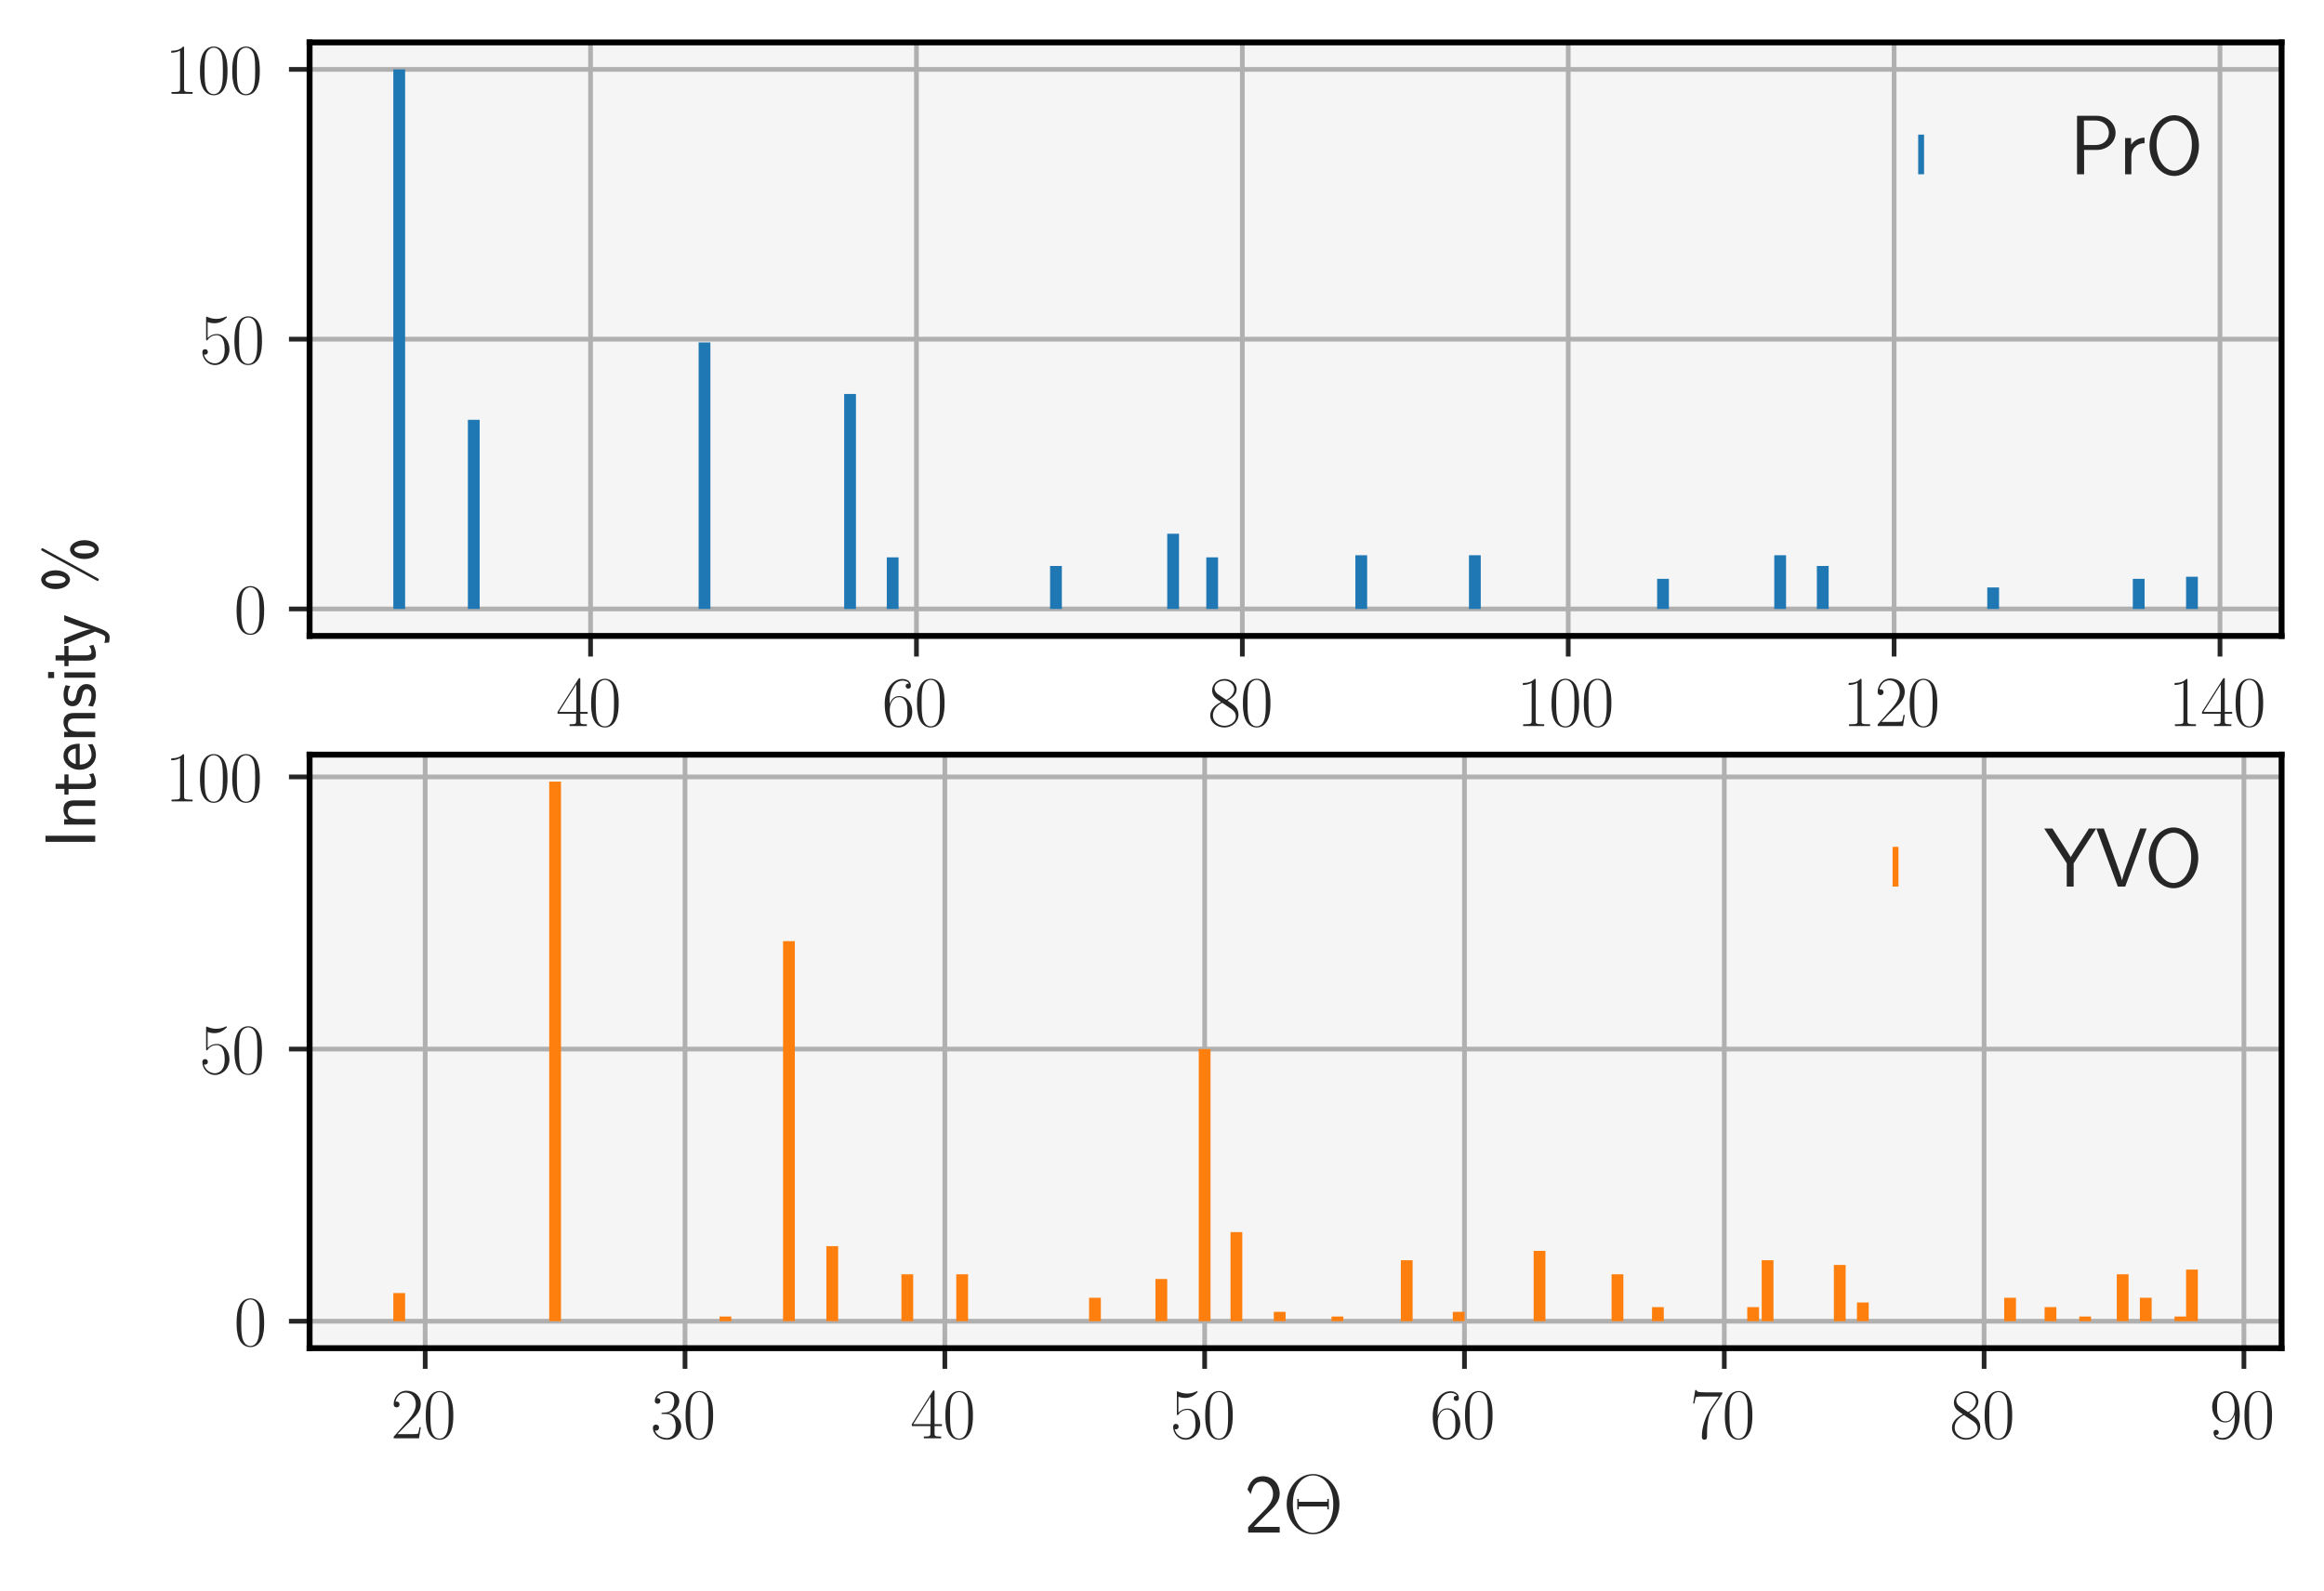 <?xml version="1.0" encoding="utf-8" standalone="no"?>
<!DOCTYPE svg PUBLIC "-//W3C//DTD SVG 1.1//EN"
  "http://www.w3.org/Graphics/SVG/1.1/DTD/svg11.dtd">
<svg xmlns:xlink="http://www.w3.org/1999/xlink" width="394.56pt" height="270.185pt" viewBox="0 0 394.56 270.185" xmlns="http://www.w3.org/2000/svg" version="1.1">
 <defs>
  <style type="text/css">*{stroke-linejoin: round; stroke-linecap: butt}</style>
 </defs>
 <g id="figure_1">
  <g id="patch_1">
   <path d="M 0 270.185 
L 394.56 270.185 
L 394.56 0 
L 0 0 
z
" style="fill: #ffffff"/>
  </g>
  <g id="axes_1">
   <g id="patch_2">
    <path d="M 52.56 108 
L 387.36 108 
L 387.36 7.2 
L 52.56 7.2 
z
" style="fill: #f5f5f5"/>
   </g>
   <g id="matplotlib.axis_1">
    <g id="xtick_1">
     <g id="line2d_1">
      <path d="M 100.264 108 
L 100.264 7.2 
" clip-path="url(#p9e9e7b375f)" style="fill: none; stroke: #b0b0b0; stroke-width: 0.8; stroke-linecap: round"/>
     </g>
     <g id="line2d_2">
      <defs>
       <path id="m33f984f64a" d="M 0 0 
L 0 3.5 
" style="stroke: #262626; stroke-width: 0.8"/>
      </defs>
      <g>
       <use xlink:href="#m33f984f64a" x="100.264" y="108" style="fill: #262626; stroke: #262626; stroke-width: 0.8"/>
      </g>
     </g>
     <g id="text_1">
      <!-- $\mathdefault{40}$ -->
      <g style="fill: #262626" transform="translate(94.411 123.302) scale(0.12 -0.12)">
       <defs>
        <path id="CMR17-34" d="M 2150 4122 
C 2150 4256 2144 4256 2029 4256 
L 128 1254 
L 128 1088 
L 1779 1088 
L 1779 457 
C 1779 224 1766 160 1318 160 
L 1197 160 
L 1197 0 
C 1402 0 1747 0 1965 0 
C 2182 0 2528 0 2733 0 
L 2733 160 
L 2611 160 
C 2163 160 2150 224 2150 457 
L 2150 1088 
L 2803 1088 
L 2803 1254 
L 2150 1254 
L 2150 4122 
z
M 1798 3703 
L 1798 1254 
L 256 1254 
L 1798 3703 
z
" transform="scale(0.016)"/>
        <path id="CMR17-30" d="M 2688 2025 
C 2688 2416 2682 3080 2413 3591 
C 2176 4039 1798 4198 1466 4198 
C 1158 4198 768 4058 525 3597 
C 269 3118 243 2524 243 2025 
C 243 1661 250 1106 448 619 
C 723 -39 1216 -128 1466 -128 
C 1760 -128 2208 -7 2470 600 
C 2662 1042 2688 1559 2688 2025 
z
M 1466 -26 
C 1056 -26 813 325 723 812 
C 653 1188 653 1738 653 2096 
C 653 2588 653 2997 736 3387 
C 858 3929 1216 4096 1466 4096 
C 1728 4096 2067 3923 2189 3400 
C 2272 3036 2278 2607 2278 2096 
C 2278 1680 2278 1169 2202 792 
C 2067 95 1690 -26 1466 -26 
z
" transform="scale(0.016)"/>
       </defs>
       <use xlink:href="#CMR17-34" transform="scale(0.996)"/>
       <use xlink:href="#CMR17-30" transform="translate(45.69 0) scale(0.996)"/>
      </g>
     </g>
    </g>
    <g id="xtick_2">
     <g id="line2d_3">
      <path d="M 155.592 108 
L 155.592 7.2 
" clip-path="url(#p9e9e7b375f)" style="fill: none; stroke: #b0b0b0; stroke-width: 0.8; stroke-linecap: round"/>
     </g>
     <g id="line2d_4">
      <g>
       <use xlink:href="#m33f984f64a" x="155.592" y="108" style="fill: #262626; stroke: #262626; stroke-width: 0.8"/>
      </g>
     </g>
     <g id="text_2">
      <!-- $\mathdefault{60}$ -->
      <g style="fill: #262626" transform="translate(149.739 123.302) scale(0.12 -0.12)">
       <defs>
        <path id="CMR17-36" d="M 678 2176 
C 678 3690 1395 4032 1811 4032 
C 1946 4032 2272 4009 2400 3776 
C 2298 3776 2106 3776 2106 3553 
C 2106 3381 2246 3323 2336 3323 
C 2394 3323 2566 3348 2566 3560 
C 2566 3954 2246 4179 1805 4179 
C 1043 4179 243 3390 243 1984 
C 243 253 966 -128 1478 -128 
C 2099 -128 2688 427 2688 1283 
C 2688 2081 2170 2662 1517 2662 
C 1126 2662 838 2407 678 1960 
L 678 2176 
z
M 1478 25 
C 691 25 691 1200 691 1436 
C 691 1896 909 2560 1504 2560 
C 1613 2560 1926 2560 2138 2120 
C 2253 1870 2253 1609 2253 1289 
C 2253 944 2253 690 2118 434 
C 1978 171 1773 25 1478 25 
z
" transform="scale(0.016)"/>
       </defs>
       <use xlink:href="#CMR17-36" transform="scale(0.996)"/>
       <use xlink:href="#CMR17-30" transform="translate(45.69 0) scale(0.996)"/>
      </g>
     </g>
    </g>
    <g id="xtick_3">
     <g id="line2d_5">
      <path d="M 210.919 108 
L 210.919 7.2 
" clip-path="url(#p9e9e7b375f)" style="fill: none; stroke: #b0b0b0; stroke-width: 0.8; stroke-linecap: round"/>
     </g>
     <g id="line2d_6">
      <g>
       <use xlink:href="#m33f984f64a" x="210.919" y="108" style="fill: #262626; stroke: #262626; stroke-width: 0.8"/>
      </g>
     </g>
     <g id="text_3">
      <!-- $\mathdefault{80}$ -->
      <g style="fill: #262626" transform="translate(205.067 123.302) scale(0.12 -0.12)">
       <defs>
        <path id="CMR17-38" d="M 1741 2264 
C 2144 2467 2554 2773 2554 3263 
C 2554 3841 1990 4179 1472 4179 
C 890 4179 378 3759 378 3180 
C 378 3021 416 2747 666 2505 
C 730 2442 998 2251 1171 2130 
C 883 1983 211 1634 211 934 
C 211 279 838 -128 1459 -128 
C 2144 -128 2720 362 2720 1010 
C 2720 1590 2330 1857 2074 2029 
L 1741 2264 
z
M 902 2822 
C 851 2854 595 3051 595 3351 
C 595 3739 998 4032 1459 4032 
C 1965 4032 2336 3676 2336 3262 
C 2336 2669 1670 2331 1638 2331 
C 1632 2331 1626 2331 1574 2370 
L 902 2822 
z
M 2080 1519 
C 2176 1449 2483 1240 2483 851 
C 2483 381 2010 25 1472 25 
C 890 25 448 438 448 940 
C 448 1443 838 1862 1280 2060 
L 2080 1519 
z
" transform="scale(0.016)"/>
       </defs>
       <use xlink:href="#CMR17-38" transform="scale(0.996)"/>
       <use xlink:href="#CMR17-30" transform="translate(45.69 0) scale(0.996)"/>
      </g>
     </g>
    </g>
    <g id="xtick_4">
     <g id="line2d_7">
      <path d="M 266.247 108 
L 266.247 7.2 
" clip-path="url(#p9e9e7b375f)" style="fill: none; stroke: #b0b0b0; stroke-width: 0.8; stroke-linecap: round"/>
     </g>
     <g id="line2d_8">
      <g>
       <use xlink:href="#m33f984f64a" x="266.247" y="108" style="fill: #262626; stroke: #262626; stroke-width: 0.8"/>
      </g>
     </g>
     <g id="text_4">
      <!-- $\mathdefault{100}$ -->
      <g style="fill: #262626" transform="translate(257.468 123.302) scale(0.12 -0.12)">
       <defs>
        <path id="CMR17-31" d="M 1702 4058 
C 1702 4192 1696 4192 1606 4192 
C 1357 3916 979 3827 621 3827 
C 602 3827 570 3827 563 3808 
C 557 3795 557 3782 557 3648 
C 755 3648 1088 3686 1344 3839 
L 1344 461 
C 1344 236 1331 160 781 160 
L 589 160 
L 589 0 
C 896 0 1216 0 1523 0 
C 1830 0 2150 0 2458 0 
L 2458 160 
L 2266 160 
C 1715 160 1702 230 1702 458 
L 1702 4058 
z
" transform="scale(0.016)"/>
       </defs>
       <use xlink:href="#CMR17-31" transform="scale(0.996)"/>
       <use xlink:href="#CMR17-30" transform="translate(45.69 0) scale(0.996)"/>
       <use xlink:href="#CMR17-30" transform="translate(91.381 0) scale(0.996)"/>
      </g>
     </g>
    </g>
    <g id="xtick_5">
     <g id="line2d_9">
      <path d="M 321.575 108 
L 321.575 7.2 
" clip-path="url(#p9e9e7b375f)" style="fill: none; stroke: #b0b0b0; stroke-width: 0.8; stroke-linecap: round"/>
     </g>
     <g id="line2d_10">
      <g>
       <use xlink:href="#m33f984f64a" x="321.575" y="108" style="fill: #262626; stroke: #262626; stroke-width: 0.8"/>
      </g>
     </g>
     <g id="text_5">
      <!-- $\mathdefault{120}$ -->
      <g style="fill: #262626" transform="translate(312.796 123.302) scale(0.12 -0.12)">
       <defs>
        <path id="CMR17-32" d="M 2669 989 
L 2554 989 
C 2490 536 2438 459 2413 420 
C 2381 369 1920 369 1830 369 
L 602 369 
C 832 619 1280 1072 1824 1597 
C 2214 1967 2669 2402 2669 3035 
C 2669 3790 2067 4224 1395 4224 
C 691 4224 262 3604 262 3030 
C 262 2780 448 2748 525 2748 
C 589 2748 781 2787 781 3010 
C 781 3207 614 3264 525 3264 
C 486 3264 448 3258 422 3245 
C 544 3790 915 4058 1306 4058 
C 1862 4058 2227 3617 2227 3035 
C 2227 2479 1901 2000 1536 1584 
L 262 146 
L 262 0 
L 2515 0 
L 2669 989 
z
" transform="scale(0.016)"/>
       </defs>
       <use xlink:href="#CMR17-31" transform="scale(0.996)"/>
       <use xlink:href="#CMR17-32" transform="translate(45.69 0) scale(0.996)"/>
       <use xlink:href="#CMR17-30" transform="translate(91.381 0) scale(0.996)"/>
      </g>
     </g>
    </g>
    <g id="xtick_6">
     <g id="line2d_11">
      <path d="M 376.903 108 
L 376.903 7.2 
" clip-path="url(#p9e9e7b375f)" style="fill: none; stroke: #b0b0b0; stroke-width: 0.8; stroke-linecap: round"/>
     </g>
     <g id="line2d_12">
      <g>
       <use xlink:href="#m33f984f64a" x="376.903" y="108" style="fill: #262626; stroke: #262626; stroke-width: 0.8"/>
      </g>
     </g>
     <g id="text_6">
      <!-- $\mathdefault{140}$ -->
      <g style="fill: #262626" transform="translate(368.124 123.302) scale(0.12 -0.12)">
       <use xlink:href="#CMR17-31" transform="scale(0.996)"/>
       <use xlink:href="#CMR17-34" transform="translate(45.69 0) scale(0.996)"/>
       <use xlink:href="#CMR17-30" transform="translate(91.381 0) scale(0.996)"/>
      </g>
     </g>
    </g>
   </g>
   <g id="matplotlib.axis_2">
    <g id="ytick_1">
     <g id="line2d_13">
      <path d="M 52.56 103.418 
L 387.36 103.418 
" clip-path="url(#p9e9e7b375f)" style="fill: none; stroke: #b0b0b0; stroke-width: 0.8; stroke-linecap: round"/>
     </g>
     <g id="line2d_14">
      <defs>
       <path id="mb3e45be0dc" d="M 0 0 
L -3.5 0 
" style="stroke: #262626; stroke-width: 0.8"/>
      </defs>
      <g>
       <use xlink:href="#mb3e45be0dc" x="52.56" y="103.418" style="fill: #262626; stroke: #262626; stroke-width: 0.8"/>
      </g>
     </g>
     <g id="text_7">
      <!-- $\mathdefault{0}$ -->
      <g style="fill: #262626" transform="translate(39.707 107.569) scale(0.12 -0.12)">
       <use xlink:href="#CMR17-30" transform="scale(0.996)"/>
      </g>
     </g>
    </g>
    <g id="ytick_2">
     <g id="line2d_15">
      <path d="M 52.56 57.6 
L 387.36 57.6 
" clip-path="url(#p9e9e7b375f)" style="fill: none; stroke: #b0b0b0; stroke-width: 0.8; stroke-linecap: round"/>
     </g>
     <g id="line2d_16">
      <g>
       <use xlink:href="#mb3e45be0dc" x="52.56" y="57.6" style="fill: #262626; stroke: #262626; stroke-width: 0.8"/>
      </g>
     </g>
     <g id="text_8">
      <!-- $\mathdefault{50}$ -->
      <g style="fill: #262626" transform="translate(33.854 61.751) scale(0.12 -0.12)">
       <defs>
        <path id="CMR17-35" d="M 730 3692 
C 794 3666 1056 3584 1325 3584 
C 1920 3584 2246 3911 2432 4100 
C 2432 4157 2432 4192 2394 4192 
C 2387 4192 2374 4192 2323 4163 
C 2099 4058 1837 3973 1517 3973 
C 1325 3973 1037 3999 723 4139 
C 653 4171 640 4171 634 4171 
C 602 4171 595 4164 595 4037 
L 595 2203 
C 595 2089 595 2057 659 2057 
C 691 2057 704 2070 736 2114 
C 941 2401 1222 2522 1542 2522 
C 1766 2522 2246 2382 2246 1289 
C 2246 1085 2246 715 2054 421 
C 1894 159 1645 25 1370 25 
C 947 25 518 320 403 814 
C 429 807 480 795 506 795 
C 589 795 749 840 749 1038 
C 749 1210 627 1280 506 1280 
C 358 1280 262 1190 262 1011 
C 262 454 704 -128 1382 -128 
C 2042 -128 2669 440 2669 1264 
C 2669 2030 2170 2624 1549 2624 
C 1222 2624 947 2503 730 2274 
L 730 3692 
z
" transform="scale(0.016)"/>
       </defs>
       <use xlink:href="#CMR17-35" transform="scale(0.996)"/>
       <use xlink:href="#CMR17-30" transform="translate(45.69 0) scale(0.996)"/>
      </g>
     </g>
    </g>
    <g id="ytick_3">
     <g id="line2d_17">
      <path d="M 52.56 11.782 
L 387.36 11.782 
" clip-path="url(#p9e9e7b375f)" style="fill: none; stroke: #b0b0b0; stroke-width: 0.8; stroke-linecap: round"/>
     </g>
     <g id="line2d_18">
      <g>
       <use xlink:href="#mb3e45be0dc" x="52.56" y="11.782" style="fill: #262626; stroke: #262626; stroke-width: 0.8"/>
      </g>
     </g>
     <g id="text_9">
      <!-- $\mathdefault{100}$ -->
      <g style="fill: #262626" transform="translate(28.001 15.933) scale(0.12 -0.12)">
       <use xlink:href="#CMR17-31" transform="scale(0.996)"/>
       <use xlink:href="#CMR17-30" transform="translate(45.69 0) scale(0.996)"/>
       <use xlink:href="#CMR17-30" transform="translate(91.381 0) scale(0.996)"/>
      </g>
     </g>
    </g>
   </g>
   <g id="LineCollection_1">
    <path d="M 67.778 103.418 
L 67.778 11.782 
" clip-path="url(#p9e9e7b375f)" style="fill: none; stroke: #1f77b4; stroke-width: 2"/>
    <path d="M 80.435 103.418 
L 80.435 71.291 
" clip-path="url(#p9e9e7b375f)" style="fill: none; stroke: #1f77b4; stroke-width: 2"/>
    <path d="M 119.61 103.418 
L 119.61 58.148 
" clip-path="url(#p9e9e7b375f)" style="fill: none; stroke: #1f77b4; stroke-width: 2"/>
    <path d="M 144.321 103.418 
L 144.321 66.91 
" clip-path="url(#p9e9e7b375f)" style="fill: none; stroke: #1f77b4; stroke-width: 2"/>
    <path d="M 151.554 103.418 
L 151.554 94.656 
" clip-path="url(#p9e9e7b375f)" style="fill: none; stroke: #1f77b4; stroke-width: 2"/>
    <path d="M 179.278 103.418 
L 179.278 96.116 
" clip-path="url(#p9e9e7b375f)" style="fill: none; stroke: #1f77b4; stroke-width: 2"/>
    <path d="M 199.167 103.418 
L 199.167 90.64 
" clip-path="url(#p9e9e7b375f)" style="fill: none; stroke: #1f77b4; stroke-width: 2"/>
    <path d="M 205.797 103.418 
L 205.797 94.656 
" clip-path="url(#p9e9e7b375f)" style="fill: none; stroke: #1f77b4; stroke-width: 2"/>
    <path d="M 231.11 103.418 
L 231.11 94.291 
" clip-path="url(#p9e9e7b375f)" style="fill: none; stroke: #1f77b4; stroke-width: 2"/>
    <path d="M 250.396 103.418 
L 250.396 94.291 
" clip-path="url(#p9e9e7b375f)" style="fill: none; stroke: #1f77b4; stroke-width: 2"/>
    <path d="M 282.339 103.418 
L 282.339 98.307 
" clip-path="url(#p9e9e7b375f)" style="fill: none; stroke: #1f77b4; stroke-width: 2"/>
    <path d="M 302.229 103.418 
L 302.229 94.291 
" clip-path="url(#p9e9e7b375f)" style="fill: none; stroke: #1f77b4; stroke-width: 2"/>
    <path d="M 309.461 103.418 
L 309.461 96.116 
" clip-path="url(#p9e9e7b375f)" style="fill: none; stroke: #1f77b4; stroke-width: 2"/>
    <path d="M 338.391 103.418 
L 338.391 99.767 
" clip-path="url(#p9e9e7b375f)" style="fill: none; stroke: #1f77b4; stroke-width: 2"/>
    <path d="M 363.101 103.418 
L 363.101 98.307 
" clip-path="url(#p9e9e7b375f)" style="fill: none; stroke: #1f77b4; stroke-width: 2"/>
    <path d="M 372.142 103.418 
L 372.142 97.942 
" clip-path="url(#p9e9e7b375f)" style="fill: none; stroke: #1f77b4; stroke-width: 2"/>
   </g>
   <g id="line2d_19"/>
   <g id="patch_3">
    <path d="M 52.56 108 
L 52.56 7.2 
" style="fill: none; stroke: #000000; stroke-linejoin: miter; stroke-linecap: square"/>
   </g>
   <g id="patch_4">
    <path d="M 387.36 108 
L 387.36 7.2 
" style="fill: none; stroke: #000000; stroke-linejoin: miter; stroke-linecap: square"/>
   </g>
   <g id="patch_5">
    <path d="M 52.56 108 
L 387.36 108 
" style="fill: none; stroke: #000000; stroke-linejoin: miter; stroke-linecap: square"/>
   </g>
   <g id="patch_6">
    <path d="M 52.56 7.2 
L 387.36 7.2 
" style="fill: none; stroke: #000000; stroke-linejoin: miter; stroke-linecap: square"/>
   </g>
   <g id="legend_1">
    <g id="line2d_20">
     <path d="M 326.161 29.6 
L 326.161 22.863 
" style="fill: none; stroke: #1f77b4"/>
    </g>
    <g id="line2d_21"/>
    <g id="text_10">
     <!-- PrO -->
     <g style="fill: #262626" transform="translate(351.361 29.6) scale(0.14 -0.14)">
      <defs>
       <path id="CMSS17-50" d="M 2106 1856 
C 2874 1856 3501 2453 3501 3158 
C 3501 3850 2899 4453 2067 4453 
L 570 4453 
L 570 0 
L 1107 0 
L 1107 1856 
L 2106 1856 
z
M 1926 4096 
C 2669 4096 2995 3627 2995 3157 
C 2995 2720 2694 2226 1926 2226 
L 1094 2226 
L 1094 4096 
L 1926 4096 
z
" transform="scale(0.016)"/>
       <path id="CMSS17-72" d="M 954 1363 
C 954 1965 1395 2368 1958 2368 
L 1958 2789 
C 1549 2789 1165 2585 934 2253 
L 934 2758 
L 480 2758 
L 480 0 
L 954 0 
L 954 1363 
z
" transform="scale(0.016)"/>
       <path id="CMSS17-4f" d="M 4096 2178 
C 4096 3503 3219 4497 2214 4497 
C 1210 4497 333 3497 333 2178 
C 333 847 1222 -128 2214 -128 
C 3206 -128 4096 847 4096 2178 
z
M 2214 273 
C 1510 273 870 1057 870 2261 
C 870 3433 1549 4096 2214 4096 
C 2880 4096 3558 3433 3558 2261 
C 3558 1051 2912 273 2214 273 
z
" transform="scale(0.016)"/>
      </defs>
      <use xlink:href="#CMSS17-50" transform="scale(0.996)"/>
      <use xlink:href="#CMSS17-72" transform="translate(59.736 0) scale(0.996)"/>
      <use xlink:href="#CMSS17-4f" transform="translate(91.645 0) scale(0.996)"/>
     </g>
    </g>
   </g>
  </g>
  <g id="axes_2">
   <g id="patch_7">
    <path d="M 52.56 228.96 
L 387.36 228.96 
L 387.36 128.16 
L 52.56 128.16 
z
" style="fill: #f5f5f5"/>
   </g>
   <g id="matplotlib.axis_3">
    <g id="xtick_7">
     <g id="line2d_22">
      <path d="M 72.189 228.96 
L 72.189 128.16 
" clip-path="url(#p999f829c4d)" style="fill: none; stroke: #b0b0b0; stroke-width: 0.8; stroke-linecap: round"/>
     </g>
     <g id="line2d_23">
      <g>
       <use xlink:href="#m33f984f64a" x="72.189" y="228.96" style="fill: #262626; stroke: #262626; stroke-width: 0.8"/>
      </g>
     </g>
     <g id="text_11">
      <!-- $\mathdefault{20}$ -->
      <g style="fill: #262626" transform="translate(66.336 244.262) scale(0.12 -0.12)">
       <use xlink:href="#CMR17-32" transform="scale(0.996)"/>
       <use xlink:href="#CMR17-30" transform="translate(45.69 0) scale(0.996)"/>
      </g>
     </g>
    </g>
    <g id="xtick_8">
     <g id="line2d_24">
      <path d="M 116.3 228.96 
L 116.3 128.16 
" clip-path="url(#p999f829c4d)" style="fill: none; stroke: #b0b0b0; stroke-width: 0.8; stroke-linecap: round"/>
     </g>
     <g id="line2d_25">
      <g>
       <use xlink:href="#m33f984f64a" x="116.3" y="228.96" style="fill: #262626; stroke: #262626; stroke-width: 0.8"/>
      </g>
     </g>
     <g id="text_12">
      <!-- $\mathdefault{30}$ -->
      <g style="fill: #262626" transform="translate(110.447 244.262) scale(0.12 -0.12)">
       <defs>
        <path id="CMR17-33" d="M 1414 2157 
C 1984 2157 2234 1662 2234 1090 
C 2234 320 1824 25 1453 25 
C 1114 25 563 194 390 693 
C 422 680 454 680 486 680 
C 640 680 755 782 755 948 
C 755 1133 614 1216 486 1216 
C 378 1216 211 1165 211 926 
C 211 335 787 -128 1466 -128 
C 2176 -128 2720 430 2720 1085 
C 2720 1707 2208 2157 1600 2227 
C 2086 2328 2554 2756 2554 3329 
C 2554 3820 2048 4179 1472 4179 
C 890 4179 378 3829 378 3329 
C 378 3110 544 3072 627 3072 
C 762 3072 877 3155 877 3321 
C 877 3486 762 3569 627 3569 
C 602 3569 570 3569 544 3557 
C 730 3959 1235 4032 1459 4032 
C 1683 4032 2106 3925 2106 3320 
C 2106 3143 2080 2828 1862 2550 
C 1670 2304 1453 2304 1242 2284 
C 1210 2284 1062 2269 1037 2269 
C 992 2263 966 2257 966 2208 
C 966 2163 973 2157 1101 2157 
L 1414 2157 
z
" transform="scale(0.016)"/>
       </defs>
       <use xlink:href="#CMR17-33" transform="scale(0.996)"/>
       <use xlink:href="#CMR17-30" transform="translate(45.69 0) scale(0.996)"/>
      </g>
     </g>
    </g>
    <g id="xtick_9">
     <g id="line2d_26">
      <path d="M 160.411 228.96 
L 160.411 128.16 
" clip-path="url(#p999f829c4d)" style="fill: none; stroke: #b0b0b0; stroke-width: 0.8; stroke-linecap: round"/>
     </g>
     <g id="line2d_27">
      <g>
       <use xlink:href="#m33f984f64a" x="160.411" y="228.96" style="fill: #262626; stroke: #262626; stroke-width: 0.8"/>
      </g>
     </g>
     <g id="text_13">
      <!-- $\mathdefault{40}$ -->
      <g style="fill: #262626" transform="translate(154.558 244.262) scale(0.12 -0.12)">
       <use xlink:href="#CMR17-34" transform="scale(0.996)"/>
       <use xlink:href="#CMR17-30" transform="translate(45.69 0) scale(0.996)"/>
      </g>
     </g>
    </g>
    <g id="xtick_10">
     <g id="line2d_28">
      <path d="M 204.521 228.96 
L 204.521 128.16 
" clip-path="url(#p999f829c4d)" style="fill: none; stroke: #b0b0b0; stroke-width: 0.8; stroke-linecap: round"/>
     </g>
     <g id="line2d_29">
      <g>
       <use xlink:href="#m33f984f64a" x="204.521" y="228.96" style="fill: #262626; stroke: #262626; stroke-width: 0.8"/>
      </g>
     </g>
     <g id="text_14">
      <!-- $\mathdefault{50}$ -->
      <g style="fill: #262626" transform="translate(198.668 244.262) scale(0.12 -0.12)">
       <use xlink:href="#CMR17-35" transform="scale(0.996)"/>
       <use xlink:href="#CMR17-30" transform="translate(45.69 0) scale(0.996)"/>
      </g>
     </g>
    </g>
    <g id="xtick_11">
     <g id="line2d_30">
      <path d="M 248.632 228.96 
L 248.632 128.16 
" clip-path="url(#p999f829c4d)" style="fill: none; stroke: #b0b0b0; stroke-width: 0.8; stroke-linecap: round"/>
     </g>
     <g id="line2d_31">
      <g>
       <use xlink:href="#m33f984f64a" x="248.632" y="228.96" style="fill: #262626; stroke: #262626; stroke-width: 0.8"/>
      </g>
     </g>
     <g id="text_15">
      <!-- $\mathdefault{60}$ -->
      <g style="fill: #262626" transform="translate(242.779 244.262) scale(0.12 -0.12)">
       <use xlink:href="#CMR17-36" transform="scale(0.996)"/>
       <use xlink:href="#CMR17-30" transform="translate(45.69 0) scale(0.996)"/>
      </g>
     </g>
    </g>
    <g id="xtick_12">
     <g id="line2d_32">
      <path d="M 292.743 228.96 
L 292.743 128.16 
" clip-path="url(#p999f829c4d)" style="fill: none; stroke: #b0b0b0; stroke-width: 0.8; stroke-linecap: round"/>
     </g>
     <g id="line2d_33">
      <g>
       <use xlink:href="#m33f984f64a" x="292.743" y="228.96" style="fill: #262626; stroke: #262626; stroke-width: 0.8"/>
      </g>
     </g>
     <g id="text_16">
      <!-- $\mathdefault{70}$ -->
      <g style="fill: #262626" transform="translate(286.89 244.262) scale(0.12 -0.12)">
       <defs>
        <path id="CMR17-37" d="M 2886 3941 
L 2886 4081 
L 1382 4081 
C 634 4081 621 4165 595 4288 
L 480 4288 
L 294 3094 
L 410 3094 
C 429 3215 474 3540 550 3661 
C 589 3712 1062 3712 1171 3712 
L 2579 3712 
L 1869 2661 
C 1395 1954 1069 999 1069 165 
C 1069 89 1069 -128 1299 -128 
C 1530 -128 1530 89 1530 171 
L 1530 465 
C 1530 1508 1709 2196 2003 2636 
L 2886 3941 
z
" transform="scale(0.016)"/>
       </defs>
       <use xlink:href="#CMR17-37" transform="scale(0.996)"/>
       <use xlink:href="#CMR17-30" transform="translate(45.69 0) scale(0.996)"/>
      </g>
     </g>
    </g>
    <g id="xtick_13">
     <g id="line2d_34">
      <path d="M 336.853 228.96 
L 336.853 128.16 
" clip-path="url(#p999f829c4d)" style="fill: none; stroke: #b0b0b0; stroke-width: 0.8; stroke-linecap: round"/>
     </g>
     <g id="line2d_35">
      <g>
       <use xlink:href="#m33f984f64a" x="336.853" y="228.96" style="fill: #262626; stroke: #262626; stroke-width: 0.8"/>
      </g>
     </g>
     <g id="text_17">
      <!-- $\mathdefault{80}$ -->
      <g style="fill: #262626" transform="translate(331 244.262) scale(0.12 -0.12)">
       <use xlink:href="#CMR17-38" transform="scale(0.996)"/>
       <use xlink:href="#CMR17-30" transform="translate(45.69 0) scale(0.996)"/>
      </g>
     </g>
    </g>
    <g id="xtick_14">
     <g id="line2d_36">
      <path d="M 380.964 228.96 
L 380.964 128.16 
" clip-path="url(#p999f829c4d)" style="fill: none; stroke: #b0b0b0; stroke-width: 0.8; stroke-linecap: round"/>
     </g>
     <g id="line2d_37">
      <g>
       <use xlink:href="#m33f984f64a" x="380.964" y="228.96" style="fill: #262626; stroke: #262626; stroke-width: 0.8"/>
      </g>
     </g>
     <g id="text_18">
      <!-- $\mathdefault{90}$ -->
      <g style="fill: #262626" transform="translate(375.111 244.262) scale(0.12 -0.12)">
       <defs>
        <path id="CMR17-39" d="M 2253 1864 
C 2253 464 1670 31 1190 31 
C 1043 31 685 31 538 294 
C 704 268 826 357 826 518 
C 826 692 685 749 595 749 
C 538 749 365 723 365 506 
C 365 71 742 -128 1203 -128 
C 1939 -128 2688 674 2688 2073 
C 2688 3817 1971 4179 1485 4179 
C 851 4179 243 3628 243 2778 
C 243 1991 762 1408 1414 1408 
C 1952 1408 2189 1903 2253 2112 
L 2253 1864 
z
M 1427 1510 
C 1254 1510 1011 1542 813 1922 
C 678 2169 678 2461 678 2771 
C 678 3146 678 3405 858 3684 
C 947 3817 1114 4032 1485 4032 
C 2240 4032 2240 2885 2240 2632 
C 2240 2182 2035 1510 1427 1510 
z
" transform="scale(0.016)"/>
       </defs>
       <use xlink:href="#CMR17-39" transform="scale(0.996)"/>
       <use xlink:href="#CMR17-30" transform="translate(45.69 0) scale(0.996)"/>
      </g>
     </g>
    </g>
    <g id="text_19">
     <!-- 2$\Theta$ -->
     <g style="fill: #262626" transform="translate(211.235 260.273) scale(0.14 -0.14)">
      <defs>
       <path id="CMSS17-32" d="M 1651 1357 
C 1830 1541 2099 1764 2285 1987 
C 2464 2204 2701 2511 2701 2957 
C 2701 3657 2227 4288 1421 4288 
C 787 4288 422 3893 250 3274 
L 499 2929 
C 640 3510 838 3880 1338 3880 
C 1888 3880 2195 3433 2195 2942 
C 2195 2355 1747 1901 1408 1563 
C 1030 1187 659 804 301 408 
L 301 0 
L 2701 0 
L 2701 433 
L 1613 433 
C 1536 433 1459 433 1382 433 
L 742 433 
L 742 439 
L 1651 1357 
z
" transform="scale(0.016)"/>
       <path id="CMR17-2" d="M 4307 2153 
C 4307 3467 3366 4455 2304 4455 
C 1216 4455 294 3454 294 2153 
C 294 852 1229 -128 2298 -128 
C 3392 -128 4307 872 4307 2153 
z
M 2304 -20 
C 1574 -20 762 673 762 2153 
C 762 3679 1600 4352 2298 4352 
C 3021 4352 3840 3660 3840 2153 
C 3840 653 3008 -20 2304 -20 
z
M 3501 2560 
L 3386 2560 
L 3386 2342 
L 1216 2342 
L 1216 2560 
L 1101 2560 
L 1101 1766 
L 1216 1766 
L 1216 1984 
L 3386 1984 
L 3386 1766 
L 3501 1766 
L 3501 2560 
z
" transform="scale(0.016)"/>
      </defs>
      <use xlink:href="#CMSS17-32" transform="scale(0.996)"/>
      <use xlink:href="#CMR17-2" transform="translate(46.844 0) scale(0.996)"/>
     </g>
    </g>
   </g>
   <g id="matplotlib.axis_4">
    <g id="ytick_4">
     <g id="line2d_38">
      <path d="M 52.56 224.378 
L 387.36 224.378 
" clip-path="url(#p999f829c4d)" style="fill: none; stroke: #b0b0b0; stroke-width: 0.8; stroke-linecap: round"/>
     </g>
     <g id="line2d_39">
      <g>
       <use xlink:href="#mb3e45be0dc" x="52.56" y="224.378" style="fill: #262626; stroke: #262626; stroke-width: 0.8"/>
      </g>
     </g>
     <g id="text_20">
      <!-- $\mathdefault{0}$ -->
      <g style="fill: #262626" transform="translate(39.707 228.529) scale(0.12 -0.12)">
       <use xlink:href="#CMR17-30" transform="scale(0.996)"/>
      </g>
     </g>
    </g>
    <g id="ytick_5">
     <g id="line2d_40">
      <path d="M 52.56 178.162 
L 387.36 178.162 
" clip-path="url(#p999f829c4d)" style="fill: none; stroke: #b0b0b0; stroke-width: 0.8; stroke-linecap: round"/>
     </g>
     <g id="line2d_41">
      <g>
       <use xlink:href="#mb3e45be0dc" x="52.56" y="178.162" style="fill: #262626; stroke: #262626; stroke-width: 0.8"/>
      </g>
     </g>
     <g id="text_21">
      <!-- $\mathdefault{50}$ -->
      <g style="fill: #262626" transform="translate(33.854 182.313) scale(0.12 -0.12)">
       <use xlink:href="#CMR17-35" transform="scale(0.996)"/>
       <use xlink:href="#CMR17-30" transform="translate(45.69 0) scale(0.996)"/>
      </g>
     </g>
    </g>
    <g id="ytick_6">
     <g id="line2d_42">
      <path d="M 52.56 131.945 
L 387.36 131.945 
" clip-path="url(#p999f829c4d)" style="fill: none; stroke: #b0b0b0; stroke-width: 0.8; stroke-linecap: round"/>
     </g>
     <g id="line2d_43">
      <g>
       <use xlink:href="#mb3e45be0dc" x="52.56" y="131.945" style="fill: #262626; stroke: #262626; stroke-width: 0.8"/>
      </g>
     </g>
     <g id="text_22">
      <!-- $\mathdefault{100}$ -->
      <g style="fill: #262626" transform="translate(28.001 136.096) scale(0.12 -0.12)">
       <use xlink:href="#CMR17-31" transform="scale(0.996)"/>
       <use xlink:href="#CMR17-30" transform="translate(45.69 0) scale(0.996)"/>
       <use xlink:href="#CMR17-30" transform="translate(91.381 0) scale(0.996)"/>
      </g>
     </g>
    </g>
   </g>
   <g id="LineCollection_2">
    <path d="M 94.245 224.378 
L 94.245 132.742 
" clip-path="url(#p999f829c4d)" style="fill: none; stroke: #ff7f0e; stroke-width: 2"/>
    <path d="M 133.944 224.378 
L 133.944 159.834 
" clip-path="url(#p999f829c4d)" style="fill: none; stroke: #ff7f0e; stroke-width: 2"/>
    <path d="M 123.162 224.378 
L 123.162 223.581 
" clip-path="url(#p999f829c4d)" style="fill: none; stroke: #ff7f0e; stroke-width: 2"/>
    <path d="M 67.778 224.378 
L 67.778 219.597 
" clip-path="url(#p999f829c4d)" style="fill: none; stroke: #ff7f0e; stroke-width: 2"/>
    <path d="M 141.296 224.378 
L 141.296 211.629 
" clip-path="url(#p999f829c4d)" style="fill: none; stroke: #ff7f0e; stroke-width: 2"/>
    <path d="M 154.039 224.378 
L 154.039 216.41 
" clip-path="url(#p999f829c4d)" style="fill: none; stroke: #ff7f0e; stroke-width: 2"/>
    <path d="M 163.351 224.378 
L 163.351 216.41 
" clip-path="url(#p999f829c4d)" style="fill: none; stroke: #ff7f0e; stroke-width: 2"/>
    <path d="M 185.897 224.378 
L 185.897 220.394 
" clip-path="url(#p999f829c4d)" style="fill: none; stroke: #ff7f0e; stroke-width: 2"/>
    <path d="M 197.169 224.378 
L 197.169 217.207 
" clip-path="url(#p999f829c4d)" style="fill: none; stroke: #ff7f0e; stroke-width: 2"/>
    <path d="M 204.521 224.378 
L 204.521 178.162 
" clip-path="url(#p999f829c4d)" style="fill: none; stroke: #ff7f0e; stroke-width: 2"/>
    <path d="M 209.913 224.378 
L 209.913 209.238 
" clip-path="url(#p999f829c4d)" style="fill: none; stroke: #ff7f0e; stroke-width: 2"/>
    <path d="M 217.264 224.378 
L 217.264 222.785 
" clip-path="url(#p999f829c4d)" style="fill: none; stroke: #ff7f0e; stroke-width: 2"/>
    <path d="M 227.067 224.378 
L 227.067 223.581 
" clip-path="url(#p999f829c4d)" style="fill: none; stroke: #ff7f0e; stroke-width: 2"/>
    <path d="M 238.83 224.378 
L 238.83 214.019 
" clip-path="url(#p999f829c4d)" style="fill: none; stroke: #ff7f0e; stroke-width: 2"/>
    <path d="M 247.652 224.378 
L 247.652 222.785 
" clip-path="url(#p999f829c4d)" style="fill: none; stroke: #ff7f0e; stroke-width: 2"/>
    <path d="M 261.375 224.378 
L 261.375 212.426 
" clip-path="url(#p999f829c4d)" style="fill: none; stroke: #ff7f0e; stroke-width: 2"/>
    <path d="M 274.608 224.378 
L 274.608 216.41 
" clip-path="url(#p999f829c4d)" style="fill: none; stroke: #ff7f0e; stroke-width: 2"/>
    <path d="M 281.47 224.378 
L 281.47 221.988 
" clip-path="url(#p999f829c4d)" style="fill: none; stroke: #ff7f0e; stroke-width: 2"/>
    <path d="M 300.094 224.378 
L 300.094 214.019 
" clip-path="url(#p999f829c4d)" style="fill: none; stroke: #ff7f0e; stroke-width: 2"/>
    <path d="M 312.347 224.378 
L 312.347 214.816 
" clip-path="url(#p999f829c4d)" style="fill: none; stroke: #ff7f0e; stroke-width: 2"/>
    <path d="M 341.264 224.378 
L 341.264 220.394 
" clip-path="url(#p999f829c4d)" style="fill: none; stroke: #ff7f0e; stroke-width: 2"/>
    <path d="M 354.007 224.378 
L 354.007 223.581 
" clip-path="url(#p999f829c4d)" style="fill: none; stroke: #ff7f0e; stroke-width: 2"/>
    <path d="M 360.379 224.378 
L 360.379 216.41 
" clip-path="url(#p999f829c4d)" style="fill: none; stroke: #ff7f0e; stroke-width: 2"/>
    <path d="M 364.3 224.378 
L 364.3 220.394 
" clip-path="url(#p999f829c4d)" style="fill: none; stroke: #ff7f0e; stroke-width: 2"/>
    <path d="M 370.181 224.378 
L 370.181 223.581 
" clip-path="url(#p999f829c4d)" style="fill: none; stroke: #ff7f0e; stroke-width: 2"/>
    <path d="M 372.142 224.378 
L 372.142 215.613 
" clip-path="url(#p999f829c4d)" style="fill: none; stroke: #ff7f0e; stroke-width: 2"/>
    <path d="M 316.268 224.378 
L 316.268 221.191 
" clip-path="url(#p999f829c4d)" style="fill: none; stroke: #ff7f0e; stroke-width: 2"/>
    <path d="M 297.644 224.378 
L 297.644 221.988 
" clip-path="url(#p999f829c4d)" style="fill: none; stroke: #ff7f0e; stroke-width: 2"/>
    <path d="M 348.126 224.378 
L 348.126 221.988 
" clip-path="url(#p999f829c4d)" style="fill: none; stroke: #ff7f0e; stroke-width: 2"/>
   </g>
   <g id="line2d_44"/>
   <g id="patch_8">
    <path d="M 52.56 228.96 
L 52.56 128.16 
" style="fill: none; stroke: #000000; stroke-linejoin: miter; stroke-linecap: square"/>
   </g>
   <g id="patch_9">
    <path d="M 387.36 228.96 
L 387.36 128.16 
" style="fill: none; stroke: #000000; stroke-linejoin: miter; stroke-linecap: square"/>
   </g>
   <g id="patch_10">
    <path d="M 52.56 228.96 
L 387.36 228.96 
" style="fill: none; stroke: #000000; stroke-linejoin: miter; stroke-linecap: square"/>
   </g>
   <g id="patch_11">
    <path d="M 52.56 128.16 
L 387.36 128.16 
" style="fill: none; stroke: #000000; stroke-linejoin: miter; stroke-linecap: square"/>
   </g>
   <g id="legend_2">
    <g id="line2d_45">
     <path d="M 321.818 150.56 
L 321.818 143.822 
" style="fill: none; stroke: #ff7f0e"/>
    </g>
    <g id="line2d_46"/>
    <g id="text_23">
     <!-- YVO -->
     <g style="fill: #262626" transform="translate(347.018 150.56) scale(0.14 -0.14)">
      <defs>
       <path id="CMSS17-59" d="M 3974 4416 
L 3424 4416 
L 2432 2877 
C 2355 2755 2138 2425 2035 2240 
L 1722 2743 
L 646 4416 
L 19 4416 
L 1734 1769 
L 1734 0 
L 2259 0 
L 2259 1763 
L 3974 4416 
z
" transform="scale(0.016)"/>
       <path id="CMSS17-56" d="M 3910 4416 
L 3411 4416 
L 2304 1362 
C 2272 1273 2074 688 2035 484 
L 2029 484 
C 1978 726 1773 1292 1664 1604 
L 922 3672 
L 646 4416 
L 83 4416 
L 1715 0 
L 2278 0 
L 3910 4416 
z
" transform="scale(0.016)"/>
      </defs>
      <use xlink:href="#CMSS17-59" transform="scale(0.996)"/>
      <use xlink:href="#CMSS17-56" transform="translate(62.218 0) scale(0.996)"/>
      <use xlink:href="#CMSS17-4f" transform="translate(121.833 0) scale(0.996)"/>
     </g>
    </g>
   </g>
  </g>
  <g id="text_24">
   <!-- Intensity \% -->
   <g style="fill: #262626" transform="translate(16.166 144.029) rotate(-90) scale(0.12 -0.12)">
    <defs>
     <path id="CMSS17-49" d="M 1094 4416 
L 557 4416 
L 557 0 
L 1094 0 
L 1094 4416 
z
" transform="scale(0.016)"/>
     <path id="CMSS17-6e" d="M 2618 1877 
C 2618 2283 2522 2816 1798 2816 
C 1389 2816 1120 2606 941 2389 
L 941 2758 
L 474 2758 
L 474 0 
L 960 0 
L 960 1559 
C 960 1964 1114 2428 1549 2428 
C 2112 2428 2131 2048 2131 1829 
L 2131 0 
L 2618 0 
L 2618 1877 
z
" transform="scale(0.016)"/>
     <path id="CMSS17-74" d="M 1069 2368 
L 1901 2368 
L 1901 2737 
L 1069 2737 
L 1069 3520 
L 614 3520 
L 614 2737 
L 109 2737 
L 109 2368 
L 602 2368 
L 602 749 
C 602 384 685 -64 1107 -64 
C 1427 -64 1722 25 2003 172 
L 1901 548 
C 1747 414 1562 337 1363 337 
C 1082 337 1069 696 1069 856 
L 1069 2368 
z
" transform="scale(0.016)"/>
     <path id="CMSS17-65" d="M 2502 1377 
C 2502 1590 2490 2003 2285 2345 
C 2061 2713 1696 2816 1421 2816 
C 755 2816 192 2188 192 1375 
C 192 582 774 -64 1510 -64 
C 1798 -64 2150 19 2470 248 
C 2470 274 2458 414 2451 420 
C 2451 433 2432 630 2432 656 
C 2125 407 1773 325 1517 325 
C 1107 325 666 667 646 1377 
L 2502 1377 
z
M 698 1728 
C 781 2084 1062 2421 1421 2421 
C 1517 2421 1965 2421 2080 1728 
L 698 1728 
z
" transform="scale(0.016)"/>
     <path id="CMSS17-73" d="M 2061 2627 
C 1683 2807 1389 2807 1197 2807 
C 742 2807 198 2648 198 2003 
C 198 1359 902 1218 1094 1179 
C 1389 1122 1715 1058 1715 740 
C 1715 337 1254 337 1171 337 
C 915 337 563 407 243 638 
L 166 210 
C 531 0 883 -64 1178 -64 
C 1965 -64 2163 416 2163 781 
C 2163 1094 1984 1305 1862 1401 
C 1651 1568 1574 1587 1050 1696 
C 960 1709 646 1779 646 2066 
C 646 2432 1050 2432 1139 2432 
C 1555 2432 1811 2303 1984 2208 
L 2061 2627 
z
" transform="scale(0.016)"/>
     <path id="CMSS17-69" d="M 979 4183 
L 442 4183 
L 442 3648 
L 979 3648 
L 979 4183 
z
M 947 2739 
L 474 2739 
L 474 0 
L 947 0 
L 947 2739 
z
" transform="scale(0.016)"/>
     <path id="CMSS17-79" d="M 2675 2752 
L 2176 2752 
C 1632 1294 1446 702 1434 383 
L 1427 383 
C 1408 696 1126 1460 902 2007 
L 602 2752 
L 83 2752 
L 1216 13 
C 1146 -178 1043 -465 1011 -529 
C 870 -885 774 -885 672 -885 
C 646 -885 442 -885 211 -809 
L 250 -1229 
C 410 -1261 570 -1280 685 -1280 
C 845 -1280 1165 -1280 1459 -497 
L 2675 2752 
z
" transform="scale(0.016)"/>
     <path id="CMSS17-25" d="M 3923 4583 
C 3962 4647 3962 4679 3962 4685 
C 3962 4755 3904 4800 3853 4800 
C 3782 4800 3750 4749 3718 4685 
L 1101 -104 
C 1088 -129 1062 -167 1062 -206 
C 1062 -276 1120 -320 1178 -320 
C 1235 -320 1248 -295 1299 -206 
L 3923 4583 
z
M 4678 959 
C 4678 1698 4282 2240 3846 2240 
C 3418 2240 3008 1711 3008 959 
C 3008 208 3418 -320 3846 -320 
C 4288 -320 4678 221 4678 959 
z
M 3846 68 
C 3712 68 3494 189 3494 959 
C 3494 1724 3712 1851 3846 1851 
C 4083 1851 4211 1386 4211 959 
C 4211 533 4083 68 3846 68 
z
M 2003 3519 
C 2003 4258 1606 4800 1171 4800 
C 742 4800 333 4271 333 3519 
C 333 2768 742 2240 1171 2240 
C 1613 2240 2003 2781 2003 3519 
z
M 1171 2628 
C 1037 2628 819 2749 819 3519 
C 819 4284 1037 4411 1171 4411 
C 1408 4411 1536 3946 1536 3519 
C 1536 3093 1408 2628 1171 2628 
z
" transform="scale(0.016)"/>
    </defs>
    <use xlink:href="#CMSS17-49" transform="scale(0.996)"/>
    <use xlink:href="#CMSS17-6e" transform="translate(25.784 0) scale(0.996)"/>
    <use xlink:href="#CMSS17-74" transform="translate(73.989 0) scale(0.996)"/>
    <use xlink:href="#CMSS17-65" transform="translate(107.82 0) scale(0.996)"/>
    <use xlink:href="#CMSS17-6e" transform="translate(149.459 0) scale(0.996)"/>
    <use xlink:href="#CMSS17-73" transform="translate(197.664 0) scale(0.996)"/>
    <use xlink:href="#CMSS17-69" transform="translate(233.578 0) scale(0.996)"/>
    <use xlink:href="#CMSS17-74" transform="translate(255.758 0) scale(0.996)"/>
    <use xlink:href="#CMSS17-79" transform="translate(286.988 0) scale(0.996)"/>
    <use xlink:href="#CMSS17-25" transform="translate(361.217 0) scale(0.996)"/>
   </g>
  </g>
 </g>
 <defs>
  <clipPath id="p9e9e7b375f">
   <rect x="52.56" y="7.2" width="334.8" height="100.8"/>
  </clipPath>
  <clipPath id="p999f829c4d">
   <rect x="52.56" y="128.16" width="334.8" height="100.8"/>
  </clipPath>
 </defs>
</svg>
